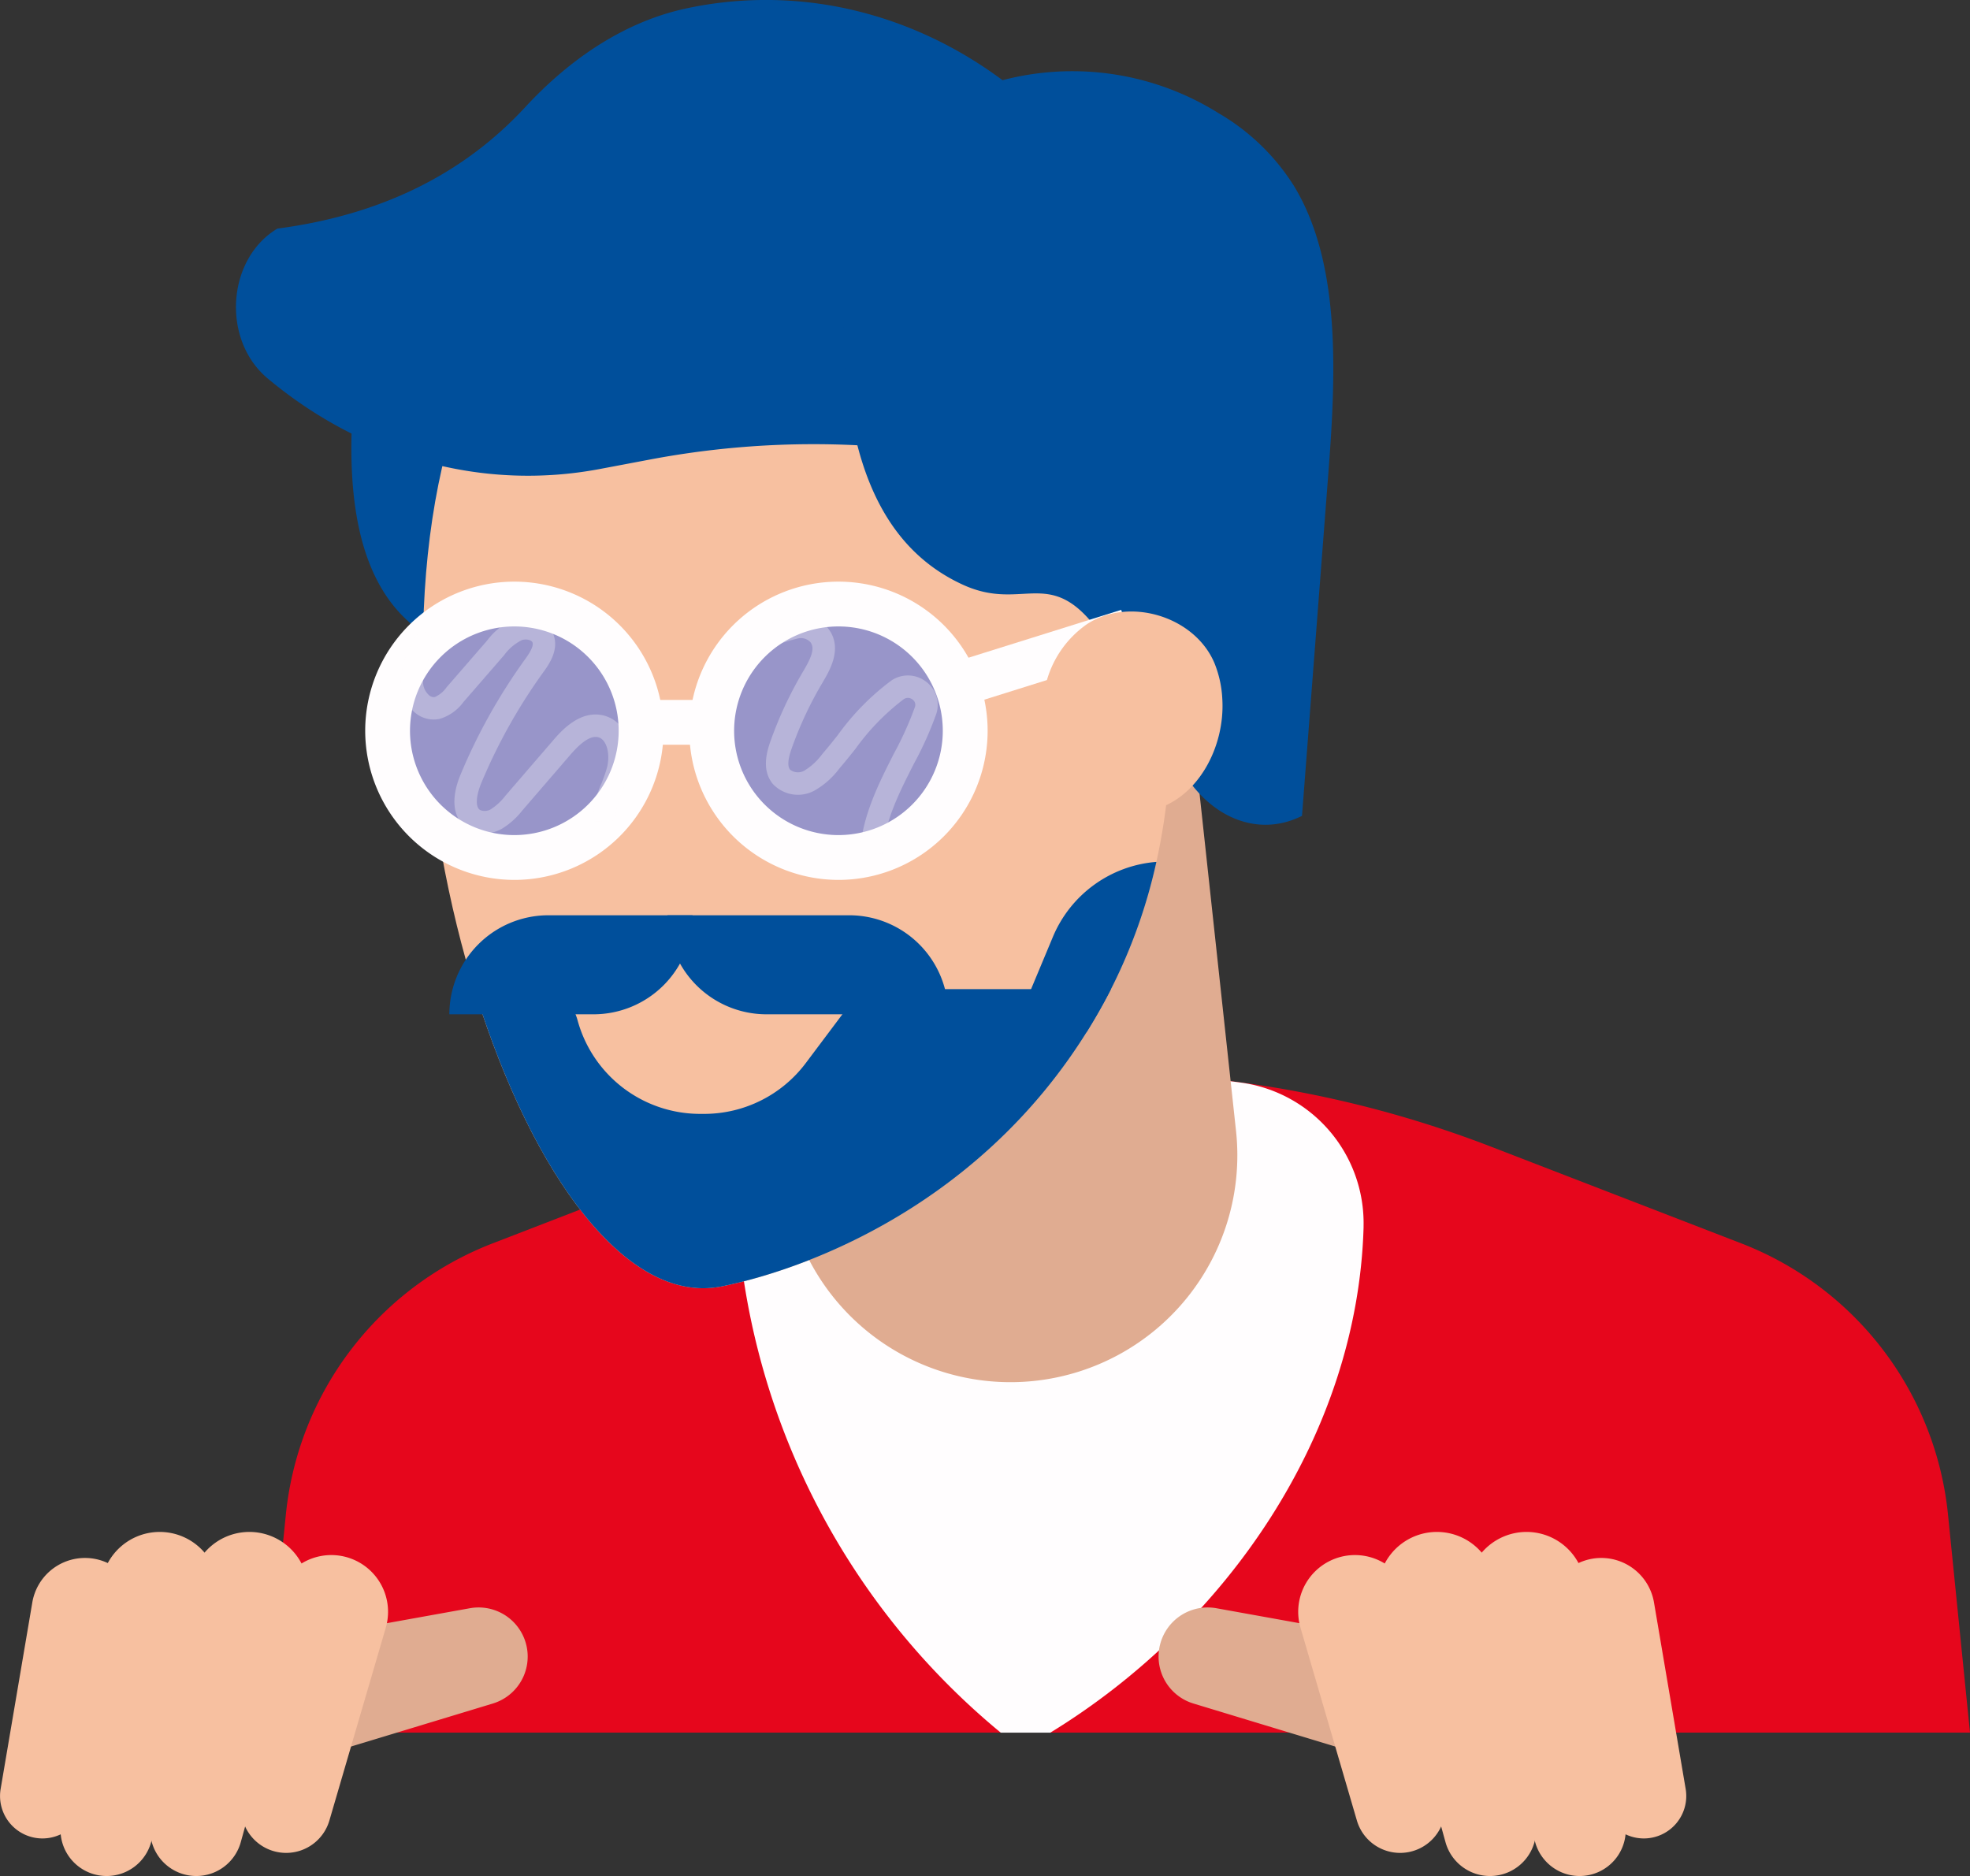 <svg xmlns="http://www.w3.org/2000/svg" width="231.146" height="220.147" viewBox="0 0 231.146 220.147"><rect x="0" y="0" width="231.146" height="220.147" fill="#333333" stroke="none"/><defs><style>.a{fill:#e6061c;}.b{fill:#fffdfe;}.c{fill:#e0ac91;}.d{fill:#004f9b;}.e{fill:#f7c0a0;}.f{fill:#9895c9;}.g{opacity:0.3;mix-blend-mode:overlay;isolation:isolate;}</style></defs><g transform="translate(-4536.027 -2793.025)"><path class="a" d="M4569.567,2970.757a38.232,38.232,0,0,1,24.255-31.824l50.513-19.523,22.744-.5a129.795,129.795,0,0,1,43.964,8.7l29.293,11.321a38.232,38.232,0,0,1,24.256,31.824l2.582,25.587H4566.985Z"/><path class="b" d="M4696.019,2937.06c0-.051,0-.1,0-.152a16.653,16.653,0,0,0-14.425-16.848,128.182,128.182,0,0,0-14.519-1.148l-22.744.5-21.81,8.43a51.4,51.4,0,0,0-.127,6.144,85.523,85.523,0,0,0,31.053,62.36h5.819C4680,2983.663,4695.318,2961.3,4696.019,2937.06Z"/><path class="c" d="M4675.532,2874.674l5.534,51.18a26.622,26.622,0,0,1-52.935,5.723l-6.152-56.9Z"/><path class="d" d="M4612.882,2827.942a28.266,28.266,0,0,0-26.134-.871c-4.933,2.37-9.209,9.587-9.447,16.045-.559,15.147,3.912,22.647,11.279,25.744,5.945,2.5,8.425-2.034,13.4,4.69a76.8,76.8,0,0,1,6.757,10.3c2.559,4.956,7.548,7.15,12.043,5.086h0q1.25-14.843,2.5-29.685c.726-8.632,1.221-18.276-3.266-25.012A20.106,20.106,0,0,0,4612.882,2827.942Z"/><path class="e" d="M4636.6,2843.509c1.051-.193,2.087-.464,3.127-.717,16.015-3.889,31.76,8.4,33.347,26.479,1.17,13.321-.232,27.047-6.6,39.64-12.2,24.125-34.615,32.792-45.713,35.06-22.456,4.59-44.1-61.9-31.286-101.9Z"/><path class="d" d="M4568.576,2819.849c12.114-1.589,21.782-6.363,29.067-14.24,5.318-5.75,11.742-10.063,18.926-11.6a44.617,44.617,0,0,1,20.321.387c23.378,5.916,40.026,29.688,40.026,57.154v3.994l-4.455-1.908a103.167,103.167,0,0,0-60.063-6.707l-5.982,1.13c-13.711,2.592-27.755-1.236-38.984-10.626C4562.009,2832.9,4562.627,2823.41,4568.576,2819.849Z"/><path class="d" d="M4679.028,2806.319a32.323,32.323,0,0,0-32.308-1.176c-6.1,3.2-11.384,12.959-11.679,21.688-.691,20.474,4.837,30.612,13.944,34.8,7.349,3.379,10.415-2.749,16.568,6.339a105.315,105.315,0,0,1,8.353,13.919c3.163,6.7,9.331,9.665,14.888,6.874h0q1.544-20.062,3.087-40.124c.9-11.668,1.51-24.705-4.038-33.809A25.72,25.72,0,0,0,4679.028,2806.319Z"/><rect class="b" width="21.072" height="5.255" transform="matrix(0.954, -0.299, 0.299, 0.954, 4647.479, 2870.89)"/><path class="e" d="M4658.5,2874.588c-1.069,7.144,5.441,15.1,12.5,13.552,5.521-1.215,8.785-7.44,8.445-13.082a12.822,12.822,0,0,0-.933-4.244c-2.319-5.46-9.972-7.79-14.94-4.55A12.062,12.062,0,0,0,4658.5,2874.588Z"/><path class="f" d="M4581.506,2878.778a14.87,14.87,0,1,0,14.869-14.869A14.869,14.869,0,0,0,4581.506,2878.778Z"/><path class="b" d="M4578.878,2878.779a17.5,17.5,0,1,1,17.5,17.5A17.518,17.518,0,0,1,4578.878,2878.779Zm5.255,0a12.242,12.242,0,1,0,12.242-12.243A12.256,12.256,0,0,0,4584.133,2878.779Z"/><g class="g"><path class="b" d="M4592.823,2890.833a4.369,4.369,0,0,0,2.081-.548,9.029,9.029,0,0,0,2.421-2.168l5.633-6.531c1.379-1.6,2.448-2.264,3.278-2.042,1.053.29,1.4,2.132,1,3.585-.168.618-.4,1.223-.632,1.827a10.773,10.773,0,0,0-1,4.5l2.622-.143a8.736,8.736,0,0,1,.833-3.422,21.819,21.819,0,0,0,.714-2.079c.75-2.755-.11-6.054-2.843-6.806-2.829-.772-5.107,1.864-5.966,2.858l-5.632,6.532a6.8,6.8,0,0,1-1.686,1.576,1.392,1.392,0,0,1-1.3.1c-.628-.417-.378-1.882.149-3.149a64.851,64.851,0,0,1,7.3-13.042c.616-.855,1.9-2.632,1.134-4.477a3.616,3.616,0,0,0-4.589-1.727,7.9,7.9,0,0,0-3.159,2.517l-4.764,5.489a3.275,3.275,0,0,1-1.369,1.136.816.816,0,0,1-.726-.257,2.1,2.1,0,0,1-.657-1.648,8.263,8.263,0,0,1,1.769-4.345l-1.953-1.76a10.942,10.942,0,0,0-2.428,5.832,4.72,4.72,0,0,0,1.515,3.879,3.411,3.411,0,0,0,3.038.867,5.37,5.37,0,0,0,2.8-1.982l4.764-5.489a5.823,5.823,0,0,1,2.068-1.768c.49-.176,1.142-.042,1.267.262.2.49-.553,1.538-.836,1.932a67.437,67.437,0,0,0-7.6,13.571c-1.2,2.888-.9,5.2.824,6.349A3.463,3.463,0,0,0,4592.823,2890.833Z"/></g><path class="f" d="M4619.535,2878.778a14.87,14.87,0,1,0,14.87-14.869A14.87,14.87,0,0,0,4619.535,2878.778Z"/><path class="b" d="M4616.908,2878.779a17.5,17.5,0,1,1,17.5,17.5A17.517,17.517,0,0,1,4616.908,2878.779Zm5.255,0a12.242,12.242,0,1,0,12.242-12.243A12.255,12.255,0,0,0,4622.163,2878.779Z"/><g class="g"><path class="b" d="M4639.549,2893.231c.23-3.746,2.009-7.243,3.731-10.625a40.7,40.7,0,0,0,2.608-5.821,3.38,3.38,0,0,0-1.2-3.764,3.472,3.472,0,0,0-4.057-.15,29.171,29.171,0,0,0-6.3,6.409c-.557.7-1.1,1.384-1.656,2.032l-.177.209a7.361,7.361,0,0,1-2.049,1.906,1.518,1.518,0,0,1-1.714-.077c-.326-.393-.269-1.221.169-2.461a43.8,43.8,0,0,1,3.638-7.772c.849-1.432,2.431-4.1.632-6.374a4.12,4.12,0,0,0-4.164-1.347c-1.539.349-6.258,1.813-7.72,3.9l2.15,1.511c.67-.954,3.913-2.336,6.149-2.843a1.527,1.527,0,0,1,1.522.412c.567.717.1,1.835-.829,3.4a46.761,46.761,0,0,0-3.857,8.24c-.5,1.4-1.006,3.453.287,5.011a4.048,4.048,0,0,0,4.924.745,9.525,9.525,0,0,0,2.866-2.552l.174-.205c.567-.668,1.133-1.375,1.707-2.091a27.3,27.3,0,0,1,5.689-5.856.863.863,0,0,1,1.024.044.753.753,0,0,1,.285.87,39.325,39.325,0,0,1-2.448,5.433c-1.758,3.453-3.751,7.366-4.012,11.656Z"/></g><rect class="b" width="8.342" height="5.255" transform="translate(4611.227 2875.161)"/><path class="d" d="M4666.377,2909.1h-26.006a6.579,6.579,0,0,0-5.264,2.631l-4.535,6.043a14.909,14.909,0,0,1-11.926,5.962h-.467a14.91,14.91,0,0,1-14.383-10.979h0a6.581,6.581,0,0,0-6.348-4.846h-6.111c6.542,21.974,17.876,38.421,29.427,36.059C4631.833,2941.71,4654.154,2933.079,4666.377,2909.1Z"/><path class="d" d="M4617.287,2900.429h-16.915a11.621,11.621,0,0,0-11.62,11.621h16.914a11.621,11.621,0,0,0,11.621-11.621Z"/><path class="d" d="M4614.342,2900.429h21.325a11.621,11.621,0,0,1,11.62,11.621h-21.324a11.621,11.621,0,0,1-11.621-11.621Z"/><path class="d" d="M4659.567,2902.963l-4.737,11.344,8.677-.147c1.041-1.666,2.039-3.407,2.97-5.249a62.731,62.731,0,0,0,5.234-14.746A14.39,14.39,0,0,0,4659.567,2902.963Z"/><path class="c" d="M4560.685,2996.681h0a7.254,7.254,0,0,0,8.6,3.7l24.57-7.453a5.759,5.759,0,0,0,3.482-8.082h0a5.76,5.76,0,0,0-6.174-3.1l-25.269,4.551A7.254,7.254,0,0,0,4560.685,2996.681Z"/><path class="e" d="M4574.9,2975.508h0a6.659,6.659,0,0,0-6.565,5.544l-3.945,23.234a5.286,5.286,0,0,0,5.212,6.171h0a5.285,5.285,0,0,0,5.073-3.8l6.615-22.62A6.658,6.658,0,0,0,4574.9,2975.508Z"/><path class="e" d="M4554.768,2972.793h0a6.909,6.909,0,0,0-6.813,5.765l-4.755,28.3a5.414,5.414,0,0,0,5.34,6.312h0a5.414,5.414,0,0,0,5.218-3.968l7.668-27.656A6.909,6.909,0,0,0,4554.768,2972.793Z"/><path class="e" d="M4565.287,2972.793h0a6.909,6.909,0,0,0-6.813,5.765l-4.756,28.3a5.415,5.415,0,0,0,5.34,6.312h0a5.416,5.416,0,0,0,5.219-3.968l7.668-27.656A6.909,6.909,0,0,0,4565.287,2972.793Z"/><path class="e" d="M4546,2975.847h0a6.271,6.271,0,0,0-6.182,5.221l-3.716,21.881a4.978,4.978,0,0,0,4.908,5.812h0a4.98,4.98,0,0,0,4.778-3.581l6.23-21.3A6.271,6.271,0,0,0,4546,2975.847Z"/><path class="c" d="M4709.225,2996.681h0a7.253,7.253,0,0,1-8.6,3.7l-24.57-7.453a5.758,5.758,0,0,1-3.482-8.082h0a5.759,5.759,0,0,1,6.174-3.1l25.269,4.551A7.255,7.255,0,0,1,4709.225,2996.681Z"/><path class="e" d="M4695.009,2975.508h0a6.658,6.658,0,0,1,6.564,5.544l3.946,23.234a5.286,5.286,0,0,1-5.212,6.171h0a5.285,5.285,0,0,1-5.073-3.8l-6.616-22.62A6.658,6.658,0,0,1,4695.009,2975.508Z"/><path class="e" d="M4715.141,2972.793h0a6.91,6.91,0,0,1,6.814,5.765l4.755,28.3a5.415,5.415,0,0,1-5.34,6.312h0a5.415,5.415,0,0,1-5.218-3.968l-7.668-27.656A6.91,6.91,0,0,1,4715.141,2972.793Z"/><path class="e" d="M4704.623,2972.793h0a6.909,6.909,0,0,1,6.813,5.765l4.756,28.3a5.416,5.416,0,0,1-5.341,6.312h0a5.415,5.415,0,0,1-5.218-3.968l-7.668-27.656A6.91,6.91,0,0,1,4704.623,2972.793Z"/><path class="e" d="M4723.913,2975.847h0a6.271,6.271,0,0,1,6.182,5.221l3.716,21.881a4.979,4.979,0,0,1-4.908,5.812h0a4.98,4.98,0,0,1-4.779-3.581l-6.229-21.3A6.271,6.271,0,0,1,4723.913,2975.847Z"/></g></svg>